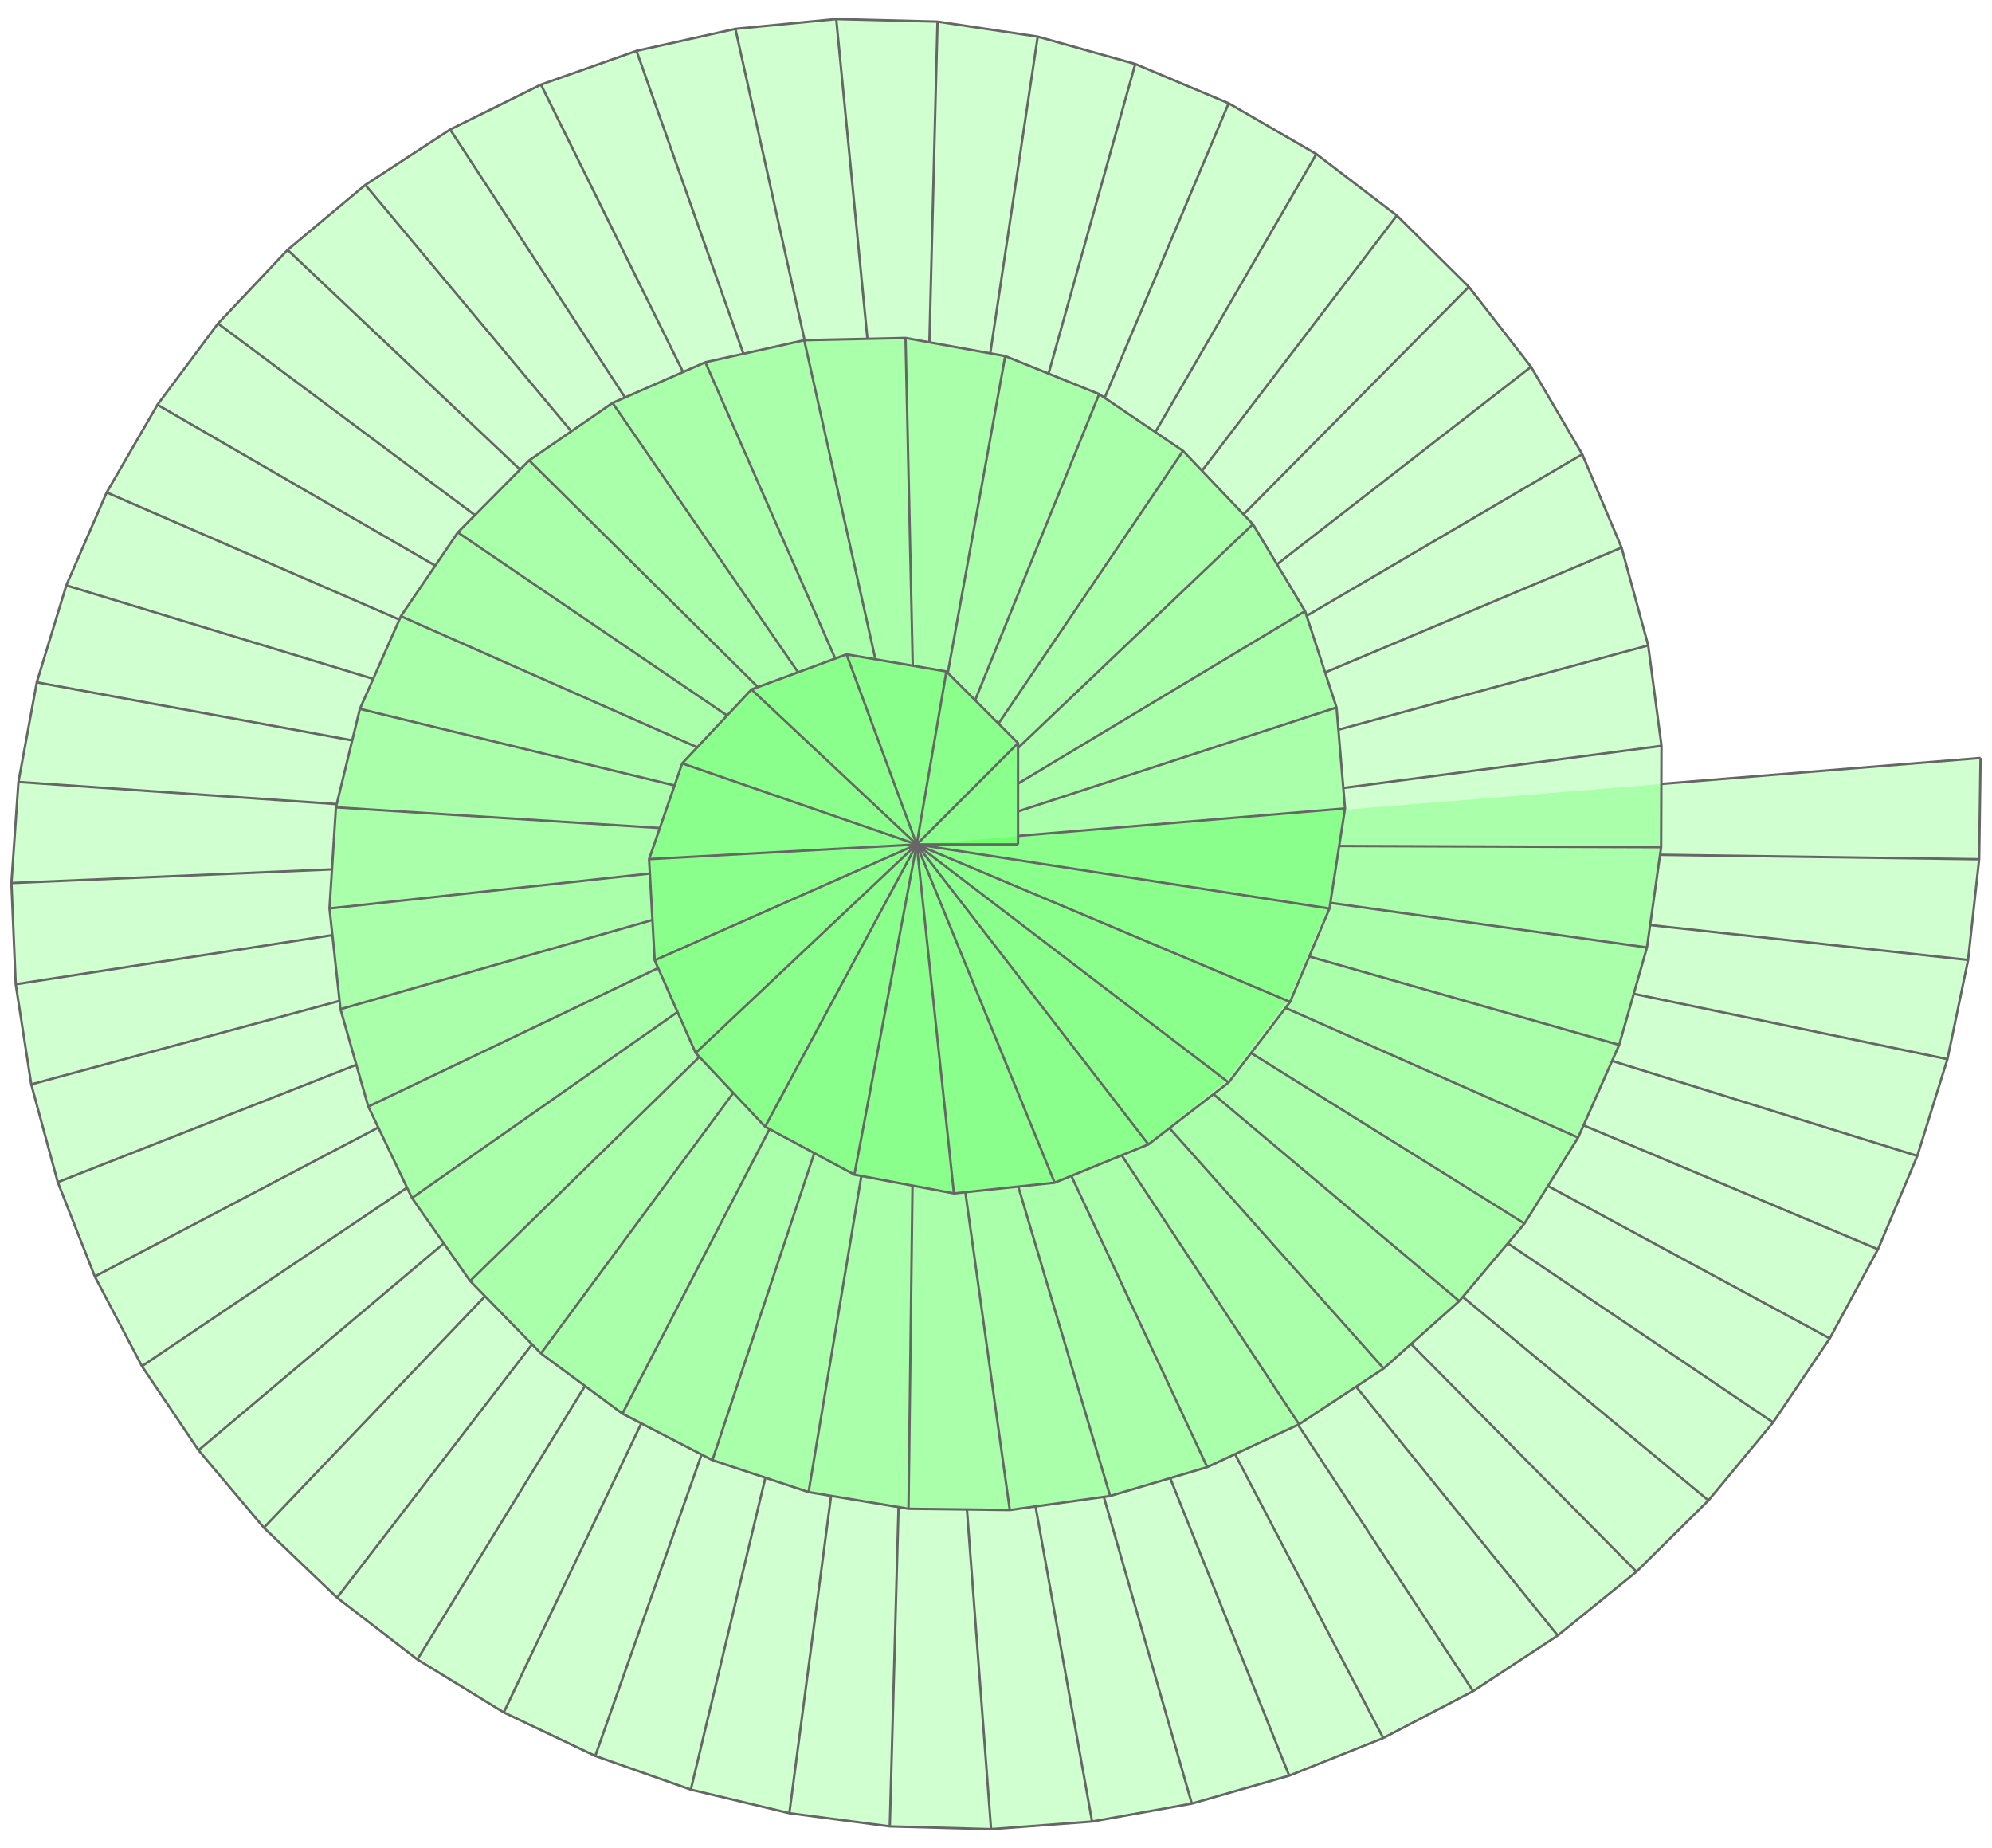 <?xml version="1.0" encoding="UTF-8" standalone="no"?>
<!-- Created with Inkscape (http://www.inkscape.org/) -->
<svg xmlns:dc="http://purl.org/dc/elements/1.1/" xmlns:cc="http://creativecommons.org/ns#" xmlns:rdf="http://www.w3.org/1999/02/22-rdf-syntax-ns#" xmlns:svg="http://www.w3.org/2000/svg" xmlns="http://www.w3.org/2000/svg" xmlns:sodipodi="http://sodipodi.sourceforge.net/DTD/sodipodi-0.dtd" xmlns:inkscape="http://www.inkscape.org/namespaces/inkscape" width="830" height="770" id="svg2579" sodipodi:version="0.32" inkscape:version="0.48.1 " version="1.0" sodipodi:docname="Spiral_of_Theodorus_extended.svg" inkscape:output_extension="org.inkscape.output.svg.inkscape">
  <defs id="defs2581"/>
  <sodipodi:namedview id="base" pagecolor="#ffffff" bordercolor="#666666" borderopacity="1.0" gridtolerance="10000" guidetolerance="10" objecttolerance="10" inkscape:pageopacity="0.0" inkscape:pageshadow="2" inkscape:zoom="0.5" inkscape:cx="298.56411" inkscape:cy="344.70537" inkscape:document-units="px" inkscape:current-layer="layer1" showgrid="false" inkscape:window-width="1366" inkscape:window-height="706" inkscape:window-x="-8" inkscape:window-y="-8" showguides="true" inkscape:guide-bbox="true" showborder="true" inkscape:window-maximized="1">
    <inkscape:grid type="xygrid" visible="true" enabled="true" id="grid2591"/>
  </sodipodi:namedview>
  <g inkscape:label="Layer 1" inkscape:groupmode="layer" id="layer1" transform="translate(377.706,214.373)">
    <g id="g7149" style="fill:#00ff00;fill-opacity:0.186">
      <path sodipodi:nodetypes="cccccccccccccccccccccccccccccccccccccccccccccccccccccccccc" id="path2593" d="m 314.577,96.358 -5.543,-41.848 -11.087,-40.732 -16.381,-38.905 -21.347,-36.418 -25.91,-33.326 -29.994,-29.704 -33.55,-25.62 -36.535,-21.147 -38.908,-16.376 -40.649,-11.387 -41.748,-6.255 -42.2,-1.075 -42.015,4.09 -41.207,9.162 -39.805,14.055 -37.837,18.717 -35.349,23.075 -32.392,27.069 -28.996,30.679 -25.228,33.846 -21.154,36.531 -16.827,38.715 -12.297,40.383 -7.644,41.516 -2.924,42.112 1.79,42.176 6.472,41.714 11.046,40.743 15.446,39.286 19.637,37.368 23.576,35.017 27.218,32.267 30.519,29.165 33.457,25.741 35.991,22.059 38.119,18.135 39.812,14.035 41.058,9.809 41.852,5.513 42.198,1.153 42.094,-3.18 41.548,-7.468 40.577,-11.641 39.194,-15.678 37.419,-19.54 35.278,-23.184 32.797,-26.577 30.004,-29.694 26.932,-32.506 23.614,-34.991 20.087,-37.128 16.393,-38.901 12.546,-40.306 8.609,-41.326 4.607,-41.961 0.601,-42.209 -133.042,10.904 z" style="fill:#00ff00;fill-opacity:0.186;stroke:none;stroke-width:1;stroke-linecap:butt;stroke-linejoin:miter;stroke-miterlimit:4;stroke-opacity:1;stroke-dasharray:none" inkscape:connector-curvature="0"/>
      <path sodipodi:nodetypes="ccccccccccccccccccccccccccccccccccccccc" inkscape:connector-curvature="0" style="fill:#00ff00;fill-opacity:0.186;stroke:none" d="m 314.444,112.267 -0.018,26.303 -5.903,41.799 -11.577,40.595 -17.102,38.594 -22.34,35.817 -27.179,32.3 -31.514,28.086 -35.239,23.243 -38.252,17.854 -40.467,12.017 -41.806,5.853 -42.21,-0.522 -41.638,-6.948 -40.065,-13.295 -37.497,-19.391 -33.957,-25.078 -29.508,-30.187 -24.221,-34.573 -18.205,-38.086 -11.601,-40.588 -4.572,-41.965 2.689,-42.128 9.985,-41.016 17.086,-38.601 23.732,-34.911 29.702,-29.997 34.764,-23.947 38.664,-16.943 41.203,-9.179 42.203,-0.927 41.534,7.542 39.133,15.831 34.96,23.659 29.111,30.57 21.736,36.188 13.102,40.129 3.445,42.599 z" id="path7060"/>
      <path id="path7064" d="m 182.62,122.976 -6.656,39.531 -16.395,38.9 -25.61,33.557 -33.141,27.443 -39.084,15.95 -41.975,4.48 -41.483,-7.818 -37.186,-19.98 -28.951,-30.722 -17.068,-38.609 -2.333,-42.149 13.798,-39.895 28.875,-30.793 39.601,-14.62 41.609,7.121 29.85,29.85 -0.006,38.793 z" style="fill:#00ff00;fill-opacity:0.186;stroke:none" inkscape:connector-curvature="0" sodipodi:nodetypes="ccccccccccccccccccc"/>
      <path sodipodi:nodetypes="cccc" inkscape:connector-curvature="0" style="fill:#00ff00;fill-opacity:0.186;stroke:none" d="m 4.246,137.537 42.22,-0.195 0,-3.322 z" id="path7066"/>
    </g>
    <g id="g7155" style="stroke:#666666">
      <path inkscape:transform-center-y="-21.106818" inkscape:transform-center-x="-21.106817" id="path3369" d="M 4.255,137.435 46.469,95.222" style="fill:none;stroke:#666666;stroke-width:1;stroke-linecap:butt;stroke-linejoin:miter;stroke-miterlimit:4;stroke-opacity:1;stroke-dasharray:none" inkscape:connector-curvature="0"/>
      <path sodipodi:nodetypes="cc" inkscape:transform-center-y="-36.031575" id="path3377" d="M 4.255,137.435 16.62,65.372" style="fill:none;stroke:#666666;stroke-width:1;stroke-linecap:butt;stroke-linejoin:miter;stroke-miterlimit:4;stroke-opacity:1;stroke-dasharray:none" inkscape:transform-center-x="-6.18206" inkscape:connector-curvature="0"/>
      <path id="path6687" d="M -24.989,58.251 4.255,137.435" style="fill:none;stroke:#666666;stroke-width:1;stroke-linecap:butt;stroke-linejoin:miter;stroke-miterlimit:4;stroke-opacity:1;stroke-dasharray:none" inkscape:connector-curvature="0"/>
      <path id="path6676" d="m 4.255,137.435 42.214,0" style="fill:none;stroke:#666666;stroke-width:1;stroke-linecap:butt;stroke-linejoin:miter;stroke-miterlimit:4;stroke-opacity:1;stroke-dasharray:none" inkscape:connector-curvature="0"/>
      <path sodipodi:nodetypes="cc" inkscape:transform-center-x="34.422728" inkscape:transform-center-y="-32.282244" id="path3391" d="M -64.59,72.871 4.255,137.435" style="fill:none;stroke:#666666;stroke-width:1;stroke-linecap:butt;stroke-linejoin:miter;stroke-miterlimit:4;stroke-opacity:1;stroke-dasharray:none" inkscape:connector-curvature="0"/>
      <path sodipodi:nodetypes="cc" style="fill:none;stroke:#666666;stroke-width:1;stroke-linecap:butt;stroke-linejoin:miter;stroke-miterlimit:4;stroke-opacity:1;stroke-dasharray:none" d="M 4.255,137.435 -93.465,103.664" id="path3395" inkscape:transform-center-x="48.860298" inkscape:transform-center-y="-16.885707" inkscape:connector-curvature="0"/>
      <path sodipodi:nodetypes="cc" inkscape:transform-center-y="3.061795" inkscape:transform-center-x="55.759145" id="path3399" d="M -107.263,143.559 4.255,137.435" style="fill:none;stroke:#666666;stroke-width:1;stroke-linecap:butt;stroke-linejoin:miter;stroke-miterlimit:4;stroke-opacity:1;stroke-dasharray:none" inkscape:connector-curvature="0"/>
      <path sodipodi:nodetypes="cc" style="fill:none;stroke:#666666;stroke-width:1;stroke-linecap:butt;stroke-linejoin:miter;stroke-miterlimit:4;stroke-opacity:1;stroke-dasharray:none" d="M 4.255,137.435 -104.929,185.708" id="path3403" inkscape:transform-center-x="54.592445" inkscape:transform-center-y="24.13632" inkscape:connector-curvature="0"/>
      <path id="path6681" d="m 4.255,137.435 -92.117,86.882" style="fill:none;stroke:#666666;stroke-width:1;stroke-linecap:butt;stroke-linejoin:miter;stroke-miterlimit:4;stroke-opacity:1;stroke-dasharray:none" inkscape:connector-curvature="0"/>
      <path sodipodi:nodetypes="cc" style="fill:none;stroke:#666666;stroke-width:1;stroke-linecap:butt;stroke-linejoin:miter;stroke-miterlimit:4;stroke-opacity:1;stroke-dasharray:none" d="M 4.255,137.435 -58.91,255.039" id="path3411" inkscape:transform-center-x="31.582933" inkscape:transform-center-y="58.801865" inkscape:connector-curvature="0"/>
      <path sodipodi:nodetypes="cc" inkscape:transform-center-y="68.79176" inkscape:transform-center-x="12.98998" id="path3415" d="M -21.725,275.019 4.255,137.435" style="fill:none;stroke:#666666;stroke-width:1;stroke-linecap:butt;stroke-linejoin:miter;stroke-miterlimit:4;stroke-opacity:1;stroke-dasharray:none" inkscape:connector-curvature="0"/>
      <path sodipodi:nodetypes="cc" style="fill:none;stroke:#666666;stroke-width:1;stroke-linecap:butt;stroke-linejoin:miter;stroke-miterlimit:4;stroke-opacity:1;stroke-dasharray:none" d="M 4.255,137.435 19.759,282.837" id="path3419" inkscape:transform-center-x="-7.751647" inkscape:transform-center-y="72.700995" inkscape:connector-curvature="0"/>
      <path sodipodi:nodetypes="cc" inkscape:transform-center-y="70.461015" inkscape:transform-center-x="-28.739254" id="path3425" d="M 61.734,278.357 4.255,137.435" style="fill:none;stroke:#666666;stroke-width:1;stroke-linecap:butt;stroke-linejoin:miter;stroke-miterlimit:4;stroke-opacity:1;stroke-dasharray:none" inkscape:connector-curvature="0"/>
      <path sodipodi:nodetypes="cc" style="fill:none;stroke:#666666;stroke-width:1;stroke-linecap:butt;stroke-linejoin:miter;stroke-miterlimit:4;stroke-opacity:1;stroke-dasharray:none" d="M 4.255,137.435 100.818,262.407" id="path3429" inkscape:transform-center-x="-48.281296" inkscape:transform-center-y="62.485805" inkscape:connector-curvature="0"/>
      <path sodipodi:nodetypes="cc" inkscape:transform-center-y="49.58194" inkscape:transform-center-x="-64.984175" id="path3433" d="M 134.224,236.599 4.255,137.435" style="fill:none;stroke:#666666;stroke-width:1;stroke-linecap:butt;stroke-linejoin:miter;stroke-miterlimit:4;stroke-opacity:1;stroke-dasharray:none" inkscape:connector-curvature="0"/>
      <path id="path6692" d="M 4.255,137.435 159.834,203.042" style="fill:none;stroke:#666666;stroke-width:1;stroke-linecap:butt;stroke-linejoin:miter;stroke-miterlimit:4;stroke-opacity:1;stroke-dasharray:none" inkscape:connector-curvature="0"/>
      <path sodipodi:nodetypes="cc" inkscape:transform-center-y="13.35348" inkscape:transform-center-x="-85.986895" id="path3443" d="M 176.229,164.142 4.255,137.435" style="fill:none;stroke:#666666;stroke-width:1;stroke-linecap:butt;stroke-linejoin:miter;stroke-miterlimit:4;stroke-opacity:1;stroke-dasharray:none" inkscape:connector-curvature="0"/>
      <path id="path3447" d="M 182.711,122.429 46.472,133.885" style="fill:none;stroke:#666666;stroke-width:1;stroke-linecap:butt;stroke-linejoin:miter;stroke-miterlimit:4;stroke-opacity:1;stroke-dasharray:none" inkscape:connector-curvature="0"/>
      <path id="path3451" d="M 179.177,80.364 46.48,123.659" style="fill:none;stroke:#666666;stroke-width:1;stroke-linecap:butt;stroke-linejoin:miter;stroke-miterlimit:4;stroke-opacity:1;stroke-dasharray:none" inkscape:connector-curvature="0"/>
      <path id="path3455" d="M 166.074,40.235 46.47,112.078" style="fill:none;stroke:#666666;stroke-width:1;stroke-linecap:butt;stroke-linejoin:miter;stroke-miterlimit:4;stroke-opacity:1;stroke-dasharray:none" inkscape:connector-curvature="0"/>
      <path id="path3459" d="M 144.338,4.048 46.468,97.241" style="fill:none;stroke:#666666;stroke-width:1;stroke-linecap:butt;stroke-linejoin:miter;stroke-miterlimit:4;stroke-opacity:1;stroke-dasharray:none" inkscape:connector-curvature="0"/>
      <path id="path3463" d="M 115.228,-26.523 38.335,87.084" style="fill:none;stroke:#666666;stroke-width:1;stroke-linecap:butt;stroke-linejoin:miter;stroke-miterlimit:4;stroke-opacity:1;stroke-dasharray:none" inkscape:connector-curvature="0"/>
      <path id="path3467" d="M 80.267,-50.182 28.601,77.343" style="fill:none;stroke:#666666;stroke-width:1;stroke-linecap:butt;stroke-linejoin:miter;stroke-miterlimit:4;stroke-opacity:1;stroke-dasharray:none" inkscape:connector-curvature="0"/>
      <path id="path3473" d="M 41.135,-66.013 17.212,65.96" style="fill:none;stroke:#666666;stroke-width:1;stroke-linecap:butt;stroke-linejoin:miter;stroke-miterlimit:4;stroke-opacity:1;stroke-dasharray:none" inkscape:connector-curvature="0"/>
      <path id="path6702" d="M -0.4,-73.556 2.612,62.969" style="fill:none;stroke:#666666;stroke-width:1;stroke-linecap:butt;stroke-linejoin:miter;stroke-miterlimit:4;stroke-opacity:1;stroke-dasharray:none" inkscape:connector-curvature="0"/>
      <path id="path3481" d="M -42.603,-72.628 -12.948,60.312" style="fill:none;stroke:#666666;stroke-width:1;stroke-linecap:butt;stroke-linejoin:miter;stroke-miterlimit:4;stroke-opacity:1;stroke-dasharray:none" inkscape:connector-curvature="0"/>
      <path id="path3505" d="M -83.806,-63.449 -29.696,59.987" style="fill:none;stroke:#666666;stroke-width:1;stroke-linecap:butt;stroke-linejoin:miter;stroke-miterlimit:4;stroke-opacity:1;stroke-dasharray:none" inkscape:connector-curvature="0"/>
      <path id="path3509" d="M -122.47,-46.506 -45.17,65.695" style="fill:none;stroke:#666666;stroke-width:1;stroke-linecap:butt;stroke-linejoin:miter;stroke-miterlimit:4;stroke-opacity:1;stroke-dasharray:none" inkscape:connector-curvature="0"/>
      <path id="path3513" d="M -157.234,-22.558 -61.907,71.886" style="fill:none;stroke:#666666;stroke-width:1;stroke-linecap:butt;stroke-linejoin:miter;stroke-miterlimit:4;stroke-opacity:1;stroke-dasharray:none" inkscape:connector-curvature="0"/>
      <path id="path3517" d="M -186.936,7.438 -74.747,83.719" style="fill:none;stroke:#666666;stroke-width:1;stroke-linecap:butt;stroke-linejoin:miter;stroke-miterlimit:4;stroke-opacity:1;stroke-dasharray:none" inkscape:connector-curvature="0"/>
      <path id="path3521" d="M -210.667,42.35 -87.181,96.982" style="fill:none;stroke:#666666;stroke-width:1;stroke-linecap:butt;stroke-linejoin:miter;stroke-miterlimit:4;stroke-opacity:1;stroke-dasharray:none" inkscape:connector-curvature="0"/>
      <path id="path3525" d="M -227.753,80.951 -96.655,112.868" style="fill:none;stroke:#666666;stroke-width:1;stroke-linecap:butt;stroke-linejoin:miter;stroke-miterlimit:4;stroke-opacity:1;stroke-dasharray:none" inkscape:connector-curvature="0"/>
      <path id="path3531" d="m -237.738,121.967 134.965,8.627" style="fill:none;stroke:#666666;stroke-width:1;stroke-linecap:butt;stroke-linejoin:miter;stroke-miterlimit:4;stroke-opacity:1;stroke-dasharray:none" inkscape:connector-curvature="0"/>
      <path id="path3535" d="m -240.427,164.095 133.496,-14.545" style="fill:none;stroke:#666666;stroke-width:1;stroke-linecap:butt;stroke-linejoin:miter;stroke-miterlimit:4;stroke-opacity:1;stroke-dasharray:none" inkscape:connector-curvature="0"/>
      <path id="path3613" d="m -235.855,206.06 129.993,-37.153" style="fill:none;stroke:#666666;stroke-width:1;stroke-linecap:butt;stroke-linejoin:miter;stroke-miterlimit:4;stroke-opacity:1;stroke-dasharray:none" inkscape:connector-curvature="0"/>
      <path id="path6697" d="m -103.498,188.935 -120.756,57.714" style="fill:none;stroke:#666666;stroke-width:1;stroke-linecap:butt;stroke-linejoin:miter;stroke-miterlimit:4;stroke-opacity:1;stroke-dasharray:none" inkscape:connector-curvature="0"/>
      <path id="path3626" d="M -206.049,284.735 -95.401,207.236" style="fill:none;stroke:#666666;stroke-width:1;stroke-linecap:butt;stroke-linejoin:miter;stroke-miterlimit:4;stroke-opacity:1;stroke-dasharray:none" inkscape:connector-curvature="0"/>
      <path id="path3630" d="m -181.828,319.308 95.515,-93.354" style="fill:none;stroke:#666666;stroke-width:1;stroke-linecap:butt;stroke-linejoin:miter;stroke-miterlimit:4;stroke-opacity:1;stroke-dasharray:none" inkscape:connector-curvature="0"/>
      <path id="path3634" d="m -152.32,349.495 80.133,-108.529" style="fill:none;stroke:#666666;stroke-width:1;stroke-linecap:butt;stroke-linejoin:miter;stroke-miterlimit:4;stroke-opacity:1;stroke-dasharray:none" inkscape:connector-curvature="0"/>
      <path id="path3638" d="M -118.363,374.573 -57.067,256.029" style="fill:none;stroke:#666666;stroke-width:1;stroke-linecap:butt;stroke-linejoin:miter;stroke-miterlimit:4;stroke-opacity:1;stroke-dasharray:none" inkscape:connector-curvature="0"/>
      <path id="path3642" d="m -80.866,393.964 42.45,-127.931" style="fill:none;stroke:#666666;stroke-width:1;stroke-linecap:butt;stroke-linejoin:miter;stroke-miterlimit:4;stroke-opacity:1;stroke-dasharray:none" inkscape:connector-curvature="0"/>
      <path id="path3646" d="M -40.801,407.258 -18.81,275.565" style="fill:none;stroke:#666666;stroke-width:1;stroke-linecap:butt;stroke-linejoin:miter;stroke-miterlimit:4;stroke-opacity:1;stroke-dasharray:none" inkscape:connector-curvature="0"/>
      <path id="path3650" d="M 0.837,414.207 2.5,279.587" style="fill:none;stroke:#666666;stroke-width:1;stroke-linecap:butt;stroke-linejoin:miter;stroke-miterlimit:4;stroke-opacity:1;stroke-dasharray:none" inkscape:connector-curvature="0"/>
      <path id="path3654" d="M 43.047,414.729 24.528,282.35" style="fill:none;stroke:#666666;stroke-width:1;stroke-linecap:butt;stroke-linejoin:miter;stroke-miterlimit:4;stroke-opacity:1;stroke-dasharray:none" inkscape:connector-curvature="0"/>
      <path id="path3658" d="M 84.853,408.876 46.585,279.995" style="fill:none;stroke:#666666;stroke-width:1;stroke-linecap:butt;stroke-linejoin:miter;stroke-miterlimit:4;stroke-opacity:1;stroke-dasharray:none" inkscape:connector-curvature="0"/>
      <path id="path3662" d="M 125.32,396.86 68.695,275.521" style="fill:none;stroke:#666666;stroke-width:1;stroke-linecap:butt;stroke-linejoin:miter;stroke-miterlimit:4;stroke-opacity:1;stroke-dasharray:none" inkscape:connector-curvature="0"/>
      <path id="path3666" d="M 163.572,379.005 89.678,266.961" style="fill:none;stroke:#666666;stroke-width:1;stroke-linecap:butt;stroke-linejoin:miter;stroke-miterlimit:4;stroke-opacity:1;stroke-dasharray:none" inkscape:connector-curvature="0"/>
      <path id="path3670" d="M 198.81,355.762 109.587,255.637" style="fill:none;stroke:#666666;stroke-width:1;stroke-linecap:butt;stroke-linejoin:miter;stroke-miterlimit:4;stroke-opacity:1;stroke-dasharray:none" inkscape:connector-curvature="0"/>
      <path id="path6707" d="m 127.895,241.48 102.43,86.196" style="fill:none;stroke:#666666;stroke-width:1;stroke-linecap:butt;stroke-linejoin:miter;stroke-miterlimit:4;stroke-opacity:1;stroke-dasharray:none" inkscape:connector-curvature="0"/>
      <path id="path3682" d="M 257.504,295.376 143.601,224.339" style="fill:none;stroke:#666666;stroke-width:1;stroke-linecap:butt;stroke-linejoin:miter;stroke-miterlimit:4;stroke-opacity:1;stroke-dasharray:none" inkscape:connector-curvature="0"/>
      <path id="path3686" d="M 279.844,259.559 157.936,205.537" style="fill:none;stroke:#666666;stroke-width:1;stroke-linecap:butt;stroke-linejoin:miter;stroke-miterlimit:4;stroke-opacity:1;stroke-dasharray:none" inkscape:connector-curvature="0"/>
      <path id="path3690" d="M 296.946,220.965 167.822,184.115" style="fill:none;stroke:#666666;stroke-width:1;stroke-linecap:butt;stroke-linejoin:miter;stroke-miterlimit:4;stroke-opacity:1;stroke-dasharray:none" inkscape:connector-curvature="0"/>
      <path id="path3694" d="M 308.523,180.37 176.591,161.753" style="fill:none;stroke:#666666;stroke-width:1;stroke-linecap:butt;stroke-linejoin:miter;stroke-miterlimit:4;stroke-opacity:1;stroke-dasharray:none" inkscape:connector-curvature="0"/>
      <path id="path3698" d="M 314.426,138.571 180.295,138.08" style="fill:none;stroke:#666666;stroke-width:1;stroke-linecap:butt;stroke-linejoin:miter;stroke-miterlimit:4;stroke-opacity:1;stroke-dasharray:none" inkscape:connector-curvature="0"/>
      <path id="path3749" d="M 314.577,96.358 182.012,113.905" style="fill:none;stroke:#666666;stroke-width:1;stroke-linecap:butt;stroke-linejoin:miter;stroke-miterlimit:4;stroke-opacity:1;stroke-dasharray:none" inkscape:connector-curvature="0"/>
      <path id="path3753" d="M 309.034,54.509 179.942,89.633" style="fill:none;stroke:#666666;stroke-width:1;stroke-linecap:butt;stroke-linejoin:miter;stroke-miterlimit:4;stroke-opacity:1;stroke-dasharray:none" inkscape:connector-curvature="0"/>
      <path id="path3757" d="M 297.947,13.778 174.419,65.789" style="fill:none;stroke:#666666;stroke-width:1;stroke-linecap:butt;stroke-linejoin:miter;stroke-miterlimit:4;stroke-opacity:1;stroke-dasharray:none" inkscape:connector-curvature="0"/>
      <path id="path4042" d="M 281.566,-25.128 166.69,42.214" style="fill:none;stroke:#666666;stroke-width:1;stroke-linecap:butt;stroke-linejoin:miter;stroke-miterlimit:4;stroke-opacity:1;stroke-dasharray:none" inkscape:connector-curvature="0"/>
      <path id="path4046" d="M 260.219,-61.546 154.374,20.736" style="fill:none;stroke:#666666;stroke-width:1;stroke-linecap:butt;stroke-linejoin:miter;stroke-miterlimit:4;stroke-opacity:1;stroke-dasharray:none" inkscape:connector-curvature="0"/>
      <path id="path4050" d="M 234.309,-94.872 140.412,-0.056" style="fill:none;stroke:#666666;stroke-width:1;stroke-linecap:butt;stroke-linejoin:miter;stroke-miterlimit:4;stroke-opacity:1;stroke-dasharray:none" inkscape:connector-curvature="0"/>
      <path id="path4054" d="M 204.314,-124.576 123.118,-18.236" style="fill:none;stroke:#666666;stroke-width:1;stroke-linecap:butt;stroke-linejoin:miter;stroke-miterlimit:4;stroke-opacity:1;stroke-dasharray:none" inkscape:connector-curvature="0"/>
      <path id="path4058" d="M 170.765,-150.197 103.701,-34.349" style="fill:none;stroke:#666666;stroke-width:1;stroke-linecap:butt;stroke-linejoin:miter;stroke-miterlimit:4;stroke-opacity:1;stroke-dasharray:none" inkscape:connector-curvature="0"/>
      <path id="path4062" d="M 134.23,-171.343 82.571,-48.619" style="fill:none;stroke:#666666;stroke-width:1;stroke-linecap:butt;stroke-linejoin:miter;stroke-miterlimit:4;stroke-opacity:1;stroke-dasharray:none" inkscape:connector-curvature="0"/>
      <path id="path6717" d="M 95.322,-187.72 59.193,-58.721" style="fill:none;stroke:#666666;stroke-width:1;stroke-linecap:butt;stroke-linejoin:miter;stroke-miterlimit:4;stroke-opacity:1;stroke-dasharray:none" inkscape:connector-curvature="0"/>
      <path id="path4070" d="M 54.673,-199.107 34.903,-67.136" style="fill:none;stroke:#666666;stroke-width:1;stroke-linecap:butt;stroke-linejoin:miter;stroke-miterlimit:4;stroke-opacity:1;stroke-dasharray:none" inkscape:connector-curvature="0"/>
      <path id="path4074" d="M 12.926,-205.362 9.546,-71.743" style="fill:none;stroke:#666666;stroke-width:1;stroke-linecap:butt;stroke-linejoin:miter;stroke-miterlimit:4;stroke-opacity:1;stroke-dasharray:none" inkscape:connector-curvature="0"/>
      <path id="path4078" d="m -29.274,-206.437 12.99,133.219" style="fill:none;stroke:#666666;stroke-width:1;stroke-linecap:butt;stroke-linejoin:miter;stroke-miterlimit:4;stroke-opacity:1;stroke-dasharray:none" inkscape:connector-curvature="0"/>
      <path id="path4082" d="m -71.289,-202.348 28.841,129.721" style="fill:none;stroke:#666666;stroke-width:1;stroke-linecap:butt;stroke-linejoin:miter;stroke-miterlimit:4;stroke-opacity:1;stroke-dasharray:none" inkscape:connector-curvature="0"/>
      <path id="path4086" d="m -112.496,-193.185 44.57,126.215" style="fill:none;stroke:#666666;stroke-width:1;stroke-linecap:butt;stroke-linejoin:miter;stroke-miterlimit:4;stroke-opacity:1;stroke-dasharray:none" inkscape:connector-curvature="0"/>
      <path id="path4092" d="m -152.301,-179.13 59.221,119.749" style="fill:none;stroke:#666666;stroke-width:1;stroke-linecap:butt;stroke-linejoin:miter;stroke-miterlimit:4;stroke-opacity:1;stroke-dasharray:none" inkscape:connector-curvature="0"/>
      <path id="path2533" d="m -190.139,-160.414 72.859,111.634" style="fill:none;stroke:#666666;stroke-width:1;stroke-linecap:butt;stroke-linejoin:miter;stroke-miterlimit:4;stroke-opacity:1;stroke-dasharray:none" inkscape:connector-curvature="0"/>
      <path id="path2537" d="m -225.488,-137.339 85.85,102.677" style="fill:none;stroke:#666666;stroke-width:1;stroke-linecap:butt;stroke-linejoin:miter;stroke-miterlimit:4;stroke-opacity:1;stroke-dasharray:none" inkscape:connector-curvature="0"/>
      <path id="path2541" d="m -257.88,-110.27 96.853,91.521" style="fill:none;stroke:#666666;stroke-width:1;stroke-linecap:butt;stroke-linejoin:miter;stroke-miterlimit:4;stroke-opacity:1;stroke-dasharray:none" inkscape:connector-curvature="0"/>
      <path id="path2545" d="M -286.876,-79.591 -179.812,0.221" style="fill:none;stroke:#666666;stroke-width:1;stroke-linecap:butt;stroke-linejoin:miter;stroke-miterlimit:4;stroke-opacity:1;stroke-dasharray:none" inkscape:connector-curvature="0"/>
      <path id="path2549" d="M -312.104,-45.745 -196.347,21.281" style="fill:none;stroke:#666666;stroke-width:1;stroke-linecap:butt;stroke-linejoin:miter;stroke-miterlimit:4;stroke-opacity:1;stroke-dasharray:none" inkscape:connector-curvature="0"/>
      <path id="path2553" d="m -333.258,-9.214 121.947,52.986" style="fill:none;stroke:#666666;stroke-width:1;stroke-linecap:butt;stroke-linejoin:miter;stroke-miterlimit:4;stroke-opacity:1;stroke-dasharray:none" inkscape:connector-curvature="0"/>
      <path id="path2557" d="m -350.084,29.501 127.869,38.95" style="fill:none;stroke:#666666;stroke-width:1;stroke-linecap:butt;stroke-linejoin:miter;stroke-miterlimit:4;stroke-opacity:1;stroke-dasharray:none" inkscape:connector-curvature="0"/>
      <path id="path2561" d="m -362.382,69.883 131.439,24.217" style="fill:none;stroke:#666666;stroke-width:1;stroke-linecap:butt;stroke-linejoin:miter;stroke-miterlimit:4;stroke-opacity:1;stroke-dasharray:none" inkscape:connector-curvature="0"/>
      <path id="path2567" d="m -370.026,111.399 132.594,9.224" style="fill:none;stroke:#666666;stroke-width:1;stroke-linecap:butt;stroke-linejoin:miter;stroke-miterlimit:4;stroke-opacity:1;stroke-dasharray:none" inkscape:connector-curvature="0"/>
      <path id="path2571" d="m -372.951,153.511 133.558,-5.692" style="fill:none;stroke:#666666;stroke-width:1;stroke-linecap:butt;stroke-linejoin:miter;stroke-miterlimit:4;stroke-opacity:1;stroke-dasharray:none" inkscape:connector-curvature="0"/>
      <path id="path6712" d="m -239.22,175.214 -131.94,20.472" style="fill:none;stroke:#666666;stroke-width:1;stroke-linecap:butt;stroke-linejoin:miter;stroke-miterlimit:4;stroke-opacity:1;stroke-dasharray:none" inkscape:connector-curvature="0"/>
      <path id="path2579" d="m -364.688,237.401 128.442,-34.802" style="fill:none;stroke:#666666;stroke-width:1;stroke-linecap:butt;stroke-linejoin:miter;stroke-miterlimit:4;stroke-opacity:1;stroke-dasharray:none" inkscape:connector-curvature="0"/>
      <path id="path2583" d="m -353.642,278.144 124.401,-48.909" style="fill:none;stroke:#666666;stroke-width:1;stroke-linecap:butt;stroke-linejoin:miter;stroke-miterlimit:4;stroke-opacity:1;stroke-dasharray:none" inkscape:connector-curvature="0"/>
      <path id="path2587" d="m -338.196,317.43 118.093,-62.071" style="fill:none;stroke:#666666;stroke-width:1;stroke-linecap:butt;stroke-linejoin:miter;stroke-miterlimit:4;stroke-opacity:1;stroke-dasharray:none" inkscape:connector-curvature="0"/>
      <path id="path2591" d="m -318.56,354.798 110.442,-74.365" style="fill:none;stroke:#666666;stroke-width:1;stroke-linecap:butt;stroke-linejoin:miter;stroke-miterlimit:4;stroke-opacity:1;stroke-dasharray:none" inkscape:connector-curvature="0"/>
      <path id="path2596" d="m -294.984,389.815 102.172,-86.172" style="fill:none;stroke:#666666;stroke-width:1;stroke-linecap:butt;stroke-linejoin:miter;stroke-miterlimit:4;stroke-opacity:1;stroke-dasharray:none" inkscape:connector-curvature="0"/>
      <path id="path2600" d="m -267.766,422.082 92.155,-96.432" style="fill:none;stroke:#666666;stroke-width:1;stroke-linecap:butt;stroke-linejoin:miter;stroke-miterlimit:4;stroke-opacity:1;stroke-dasharray:none" inkscape:connector-curvature="0"/>
      <path id="path2604" d="m -237.247,451.247 81.216,-105.533" style="fill:none;stroke:#666666;stroke-width:1;stroke-linecap:butt;stroke-linejoin:miter;stroke-miterlimit:4;stroke-opacity:1;stroke-dasharray:none" inkscape:connector-curvature="0"/>
      <path id="path2608" d="m -203.79,476.988 69.811,-113.938" style="fill:none;stroke:#666666;stroke-width:1;stroke-linecap:butt;stroke-linejoin:miter;stroke-miterlimit:4;stroke-opacity:1;stroke-dasharray:none" inkscape:connector-curvature="0"/>
      <path id="path2612" d="m -167.799,499.047 57.303,-120.436" style="fill:none;stroke:#666666;stroke-width:1;stroke-linecap:butt;stroke-linejoin:miter;stroke-miterlimit:4;stroke-opacity:1;stroke-dasharray:none" inkscape:connector-curvature="0"/>
      <path id="path2616" d="M -129.679,517.183 -85.395,391.622" style="fill:none;stroke:#666666;stroke-width:1;stroke-linecap:butt;stroke-linejoin:miter;stroke-miterlimit:4;stroke-opacity:1;stroke-dasharray:none" inkscape:connector-curvature="0"/>
      <path id="path3390" d="M -89.867,531.218 -58.809,401.279" style="fill:none;stroke:#666666;stroke-width:1;stroke-linecap:butt;stroke-linejoin:miter;stroke-miterlimit:4;stroke-opacity:1;stroke-dasharray:none" inkscape:connector-curvature="0"/>
      <path id="path3394" d="M -48.809,541.026 -31.425,408.809" style="fill:none;stroke:#666666;stroke-width:1;stroke-linecap:butt;stroke-linejoin:miter;stroke-miterlimit:4;stroke-opacity:1;stroke-dasharray:none" inkscape:connector-curvature="0"/>
      <path id="path3398" d="M -6.957,546.539 -3.312,413.536" style="fill:none;stroke:#666666;stroke-width:1;stroke-linecap:butt;stroke-linejoin:miter;stroke-miterlimit:4;stroke-opacity:1;stroke-dasharray:none" inkscape:connector-curvature="0"/>
      <path id="path3402" d="M 35.241,547.692 25.182,414.503" style="fill:none;stroke:#666666;stroke-width:1;stroke-linecap:butt;stroke-linejoin:miter;stroke-miterlimit:4;stroke-opacity:1;stroke-dasharray:none" inkscape:connector-curvature="0"/>
      <path id="path3406" d="M 77.335,544.513 53.766,413.228" style="fill:none;stroke:#666666;stroke-width:1;stroke-linecap:butt;stroke-linejoin:miter;stroke-miterlimit:4;stroke-opacity:1;stroke-dasharray:none" inkscape:connector-curvature="0"/>
      <path id="path3410" d="M 118.882,537.045 82.222,409.238" style="fill:none;stroke:#666666;stroke-width:1;stroke-linecap:butt;stroke-linejoin:miter;stroke-miterlimit:4;stroke-opacity:1;stroke-dasharray:none" inkscape:connector-curvature="0"/>
      <path id="path3414" d="M 159.459,525.403 109.867,401.436" style="fill:none;stroke:#666666;stroke-width:1;stroke-linecap:butt;stroke-linejoin:miter;stroke-miterlimit:4;stroke-opacity:1;stroke-dasharray:none" inkscape:connector-curvature="0"/>
      <path id="path3418" d="M 198.653,509.725 136.906,391.473" style="fill:none;stroke:#666666;stroke-width:1;stroke-linecap:butt;stroke-linejoin:miter;stroke-miterlimit:4;stroke-opacity:1;stroke-dasharray:none" inkscape:connector-curvature="0"/>
      <path id="path6722" d="m 163.129,379.189 72.944,110.997" style="fill:none;stroke:#666666;stroke-width:1;stroke-linecap:butt;stroke-linejoin:miter;stroke-miterlimit:4;stroke-opacity:1;stroke-dasharray:none" inkscape:connector-curvature="0"/>
      <path id="path3426" d="M 271.35,467.002 187.332,363.333" style="fill:none;stroke:#666666;stroke-width:1;stroke-linecap:butt;stroke-linejoin:miter;stroke-miterlimit:4;stroke-opacity:1;stroke-dasharray:none" inkscape:connector-curvature="0"/>
      <path id="path3430" d="M 304.147,440.425 210.245,345.553" style="fill:none;stroke:#666666;stroke-width:1;stroke-linecap:butt;stroke-linejoin:miter;stroke-miterlimit:4;stroke-opacity:1;stroke-dasharray:none" inkscape:connector-curvature="0"/>
      <path id="path3434" d="M 334.151,410.73 231.79,325.932" style="fill:none;stroke:#666666;stroke-width:1;stroke-linecap:butt;stroke-linejoin:miter;stroke-miterlimit:4;stroke-opacity:1;stroke-dasharray:none" inkscape:connector-curvature="0"/>
      <path id="path3438" d="M 361.083,378.224 250.544,303.632" style="fill:none;stroke:#666666;stroke-width:1;stroke-linecap:butt;stroke-linejoin:miter;stroke-miterlimit:4;stroke-opacity:1;stroke-dasharray:none" inkscape:connector-curvature="0"/>
      <path id="path3444" d="M 384.697,343.233 267.259,279.706" style="fill:none;stroke:#666666;stroke-width:1;stroke-linecap:butt;stroke-linejoin:miter;stroke-miterlimit:4;stroke-opacity:1;stroke-dasharray:none" inkscape:connector-curvature="0"/>
      <path id="path3448" d="M 404.783,306.105 282.125,254.451" style="fill:none;stroke:#666666;stroke-width:1;stroke-linecap:butt;stroke-linejoin:miter;stroke-miterlimit:4;stroke-opacity:1;stroke-dasharray:none" inkscape:connector-curvature="0"/>
      <path id="path3452" d="M 421.176,267.204 294.012,227.624" style="fill:none;stroke:#666666;stroke-width:1;stroke-linecap:butt;stroke-linejoin:miter;stroke-miterlimit:4;stroke-opacity:1;stroke-dasharray:none" inkscape:connector-curvature="0"/>
      <path id="path3456" d="M 433.722,226.898 303.036,199.675" style="fill:none;stroke:#666666;stroke-width:1;stroke-linecap:butt;stroke-linejoin:miter;stroke-miterlimit:4;stroke-opacity:1;stroke-dasharray:none" inkscape:connector-curvature="0"/>
      <path id="path3462" d="M 442.331,185.572 309.857,171.015" style="fill:none;stroke:#666666;stroke-width:1;stroke-linecap:butt;stroke-linejoin:miter;stroke-miterlimit:4;stroke-opacity:1;stroke-dasharray:none" inkscape:connector-curvature="0"/>
      <path id="path3466" d="M 446.938,143.61 313.971,141.755" style="fill:none;stroke:#666666;stroke-width:1;stroke-linecap:butt;stroke-linejoin:miter;stroke-miterlimit:4;stroke-opacity:1;stroke-dasharray:none" inkscape:connector-curvature="0"/>
      <path id="path3470" d="m 447.538,101.401 -133.032,10.814" style="fill:none;stroke:#666666;stroke-width:1;stroke-linecap:butt;stroke-linejoin:miter;stroke-miterlimit:4;stroke-opacity:1;stroke-dasharray:none" inkscape:connector-curvature="0"/>
      <path inkscape:connector-curvature="0" style="fill:none;stroke:#666666;stroke-width:1;stroke-linecap:butt;stroke-linejoin:miter;stroke-miterlimit:4;stroke-opacity:1;stroke-dasharray:none;fill-opacity:0.314" d="m 447.538,101.401 -0.601,42.209 -4.607,41.961 -8.609,41.326 -12.546,40.306 -16.393,38.901 -20.087,37.128 -23.614,34.991 -26.932,32.506 -30.004,29.694 -32.797,26.577 -35.278,23.184 -37.419,19.54 -39.194,15.678 -40.577,11.641 -41.548,7.468 -42.094,3.18 -42.198,-1.153 -41.852,-5.513 -41.058,-9.809 -39.812,-14.035 -38.119,-18.135 -35.991,-22.059 -33.457,-25.741 -30.519,-29.165 -27.218,-32.267 -23.576,-35.017 -19.637,-37.368 -15.446,-39.286 -11.046,-40.743 -6.472,-41.714 -1.79,-42.176 2.924,-42.112 7.644,-41.516 12.297,-40.383 16.827,-38.715 21.154,-36.531 25.228,-33.846 28.996,-30.679 32.392,-27.069 35.349,-23.075 37.837,-18.717 39.805,-14.055 41.207,-9.162 42.015,-4.09 42.2,1.075 41.748,6.255 40.649,11.387 38.908,16.376 36.535,21.147 33.55,25.62 29.994,29.704 25.91,33.326 21.347,36.418 16.381,38.905 11.087,40.732 5.543,41.848 -0.15,42.213 -5.903,41.799 -11.577,40.595 -17.102,38.594 -22.34,35.817 -27.179,32.3 -31.514,28.086 -35.239,23.243 -38.252,17.854 -40.467,12.017 -41.806,5.853 -42.21,-0.522 -41.638,-6.948 -40.065,-13.295 -37.497,-19.391 -33.957,-25.078 -29.508,-30.187 -24.221,-34.573 -18.205,-38.086 -11.601,-40.588 -4.572,-41.965 2.689,-42.128 9.985,-41.016 17.086,-38.601 23.732,-34.911 29.702,-29.997 34.764,-23.947 38.664,-16.943 41.203,-9.179 42.203,-0.927 41.534,7.542 39.133,15.831 34.96,23.659 29.111,30.57 21.736,36.188 13.102,40.129 3.534,42.065 -6.482,41.713 -16.395,38.9 -25.61,33.557 -33.406,25.808 -39.084,15.95 -41.975,4.48 -41.483,-7.818 -37.186,-19.98 -28.951,-30.722 -17.068,-38.609 -2.333,-42.149 13.798,-39.895 28.875,-30.793 39.601,-14.62 41.609,7.121 29.85,29.85 0,42.214" id="path7062"/>
    </g>
  </g>
</svg>